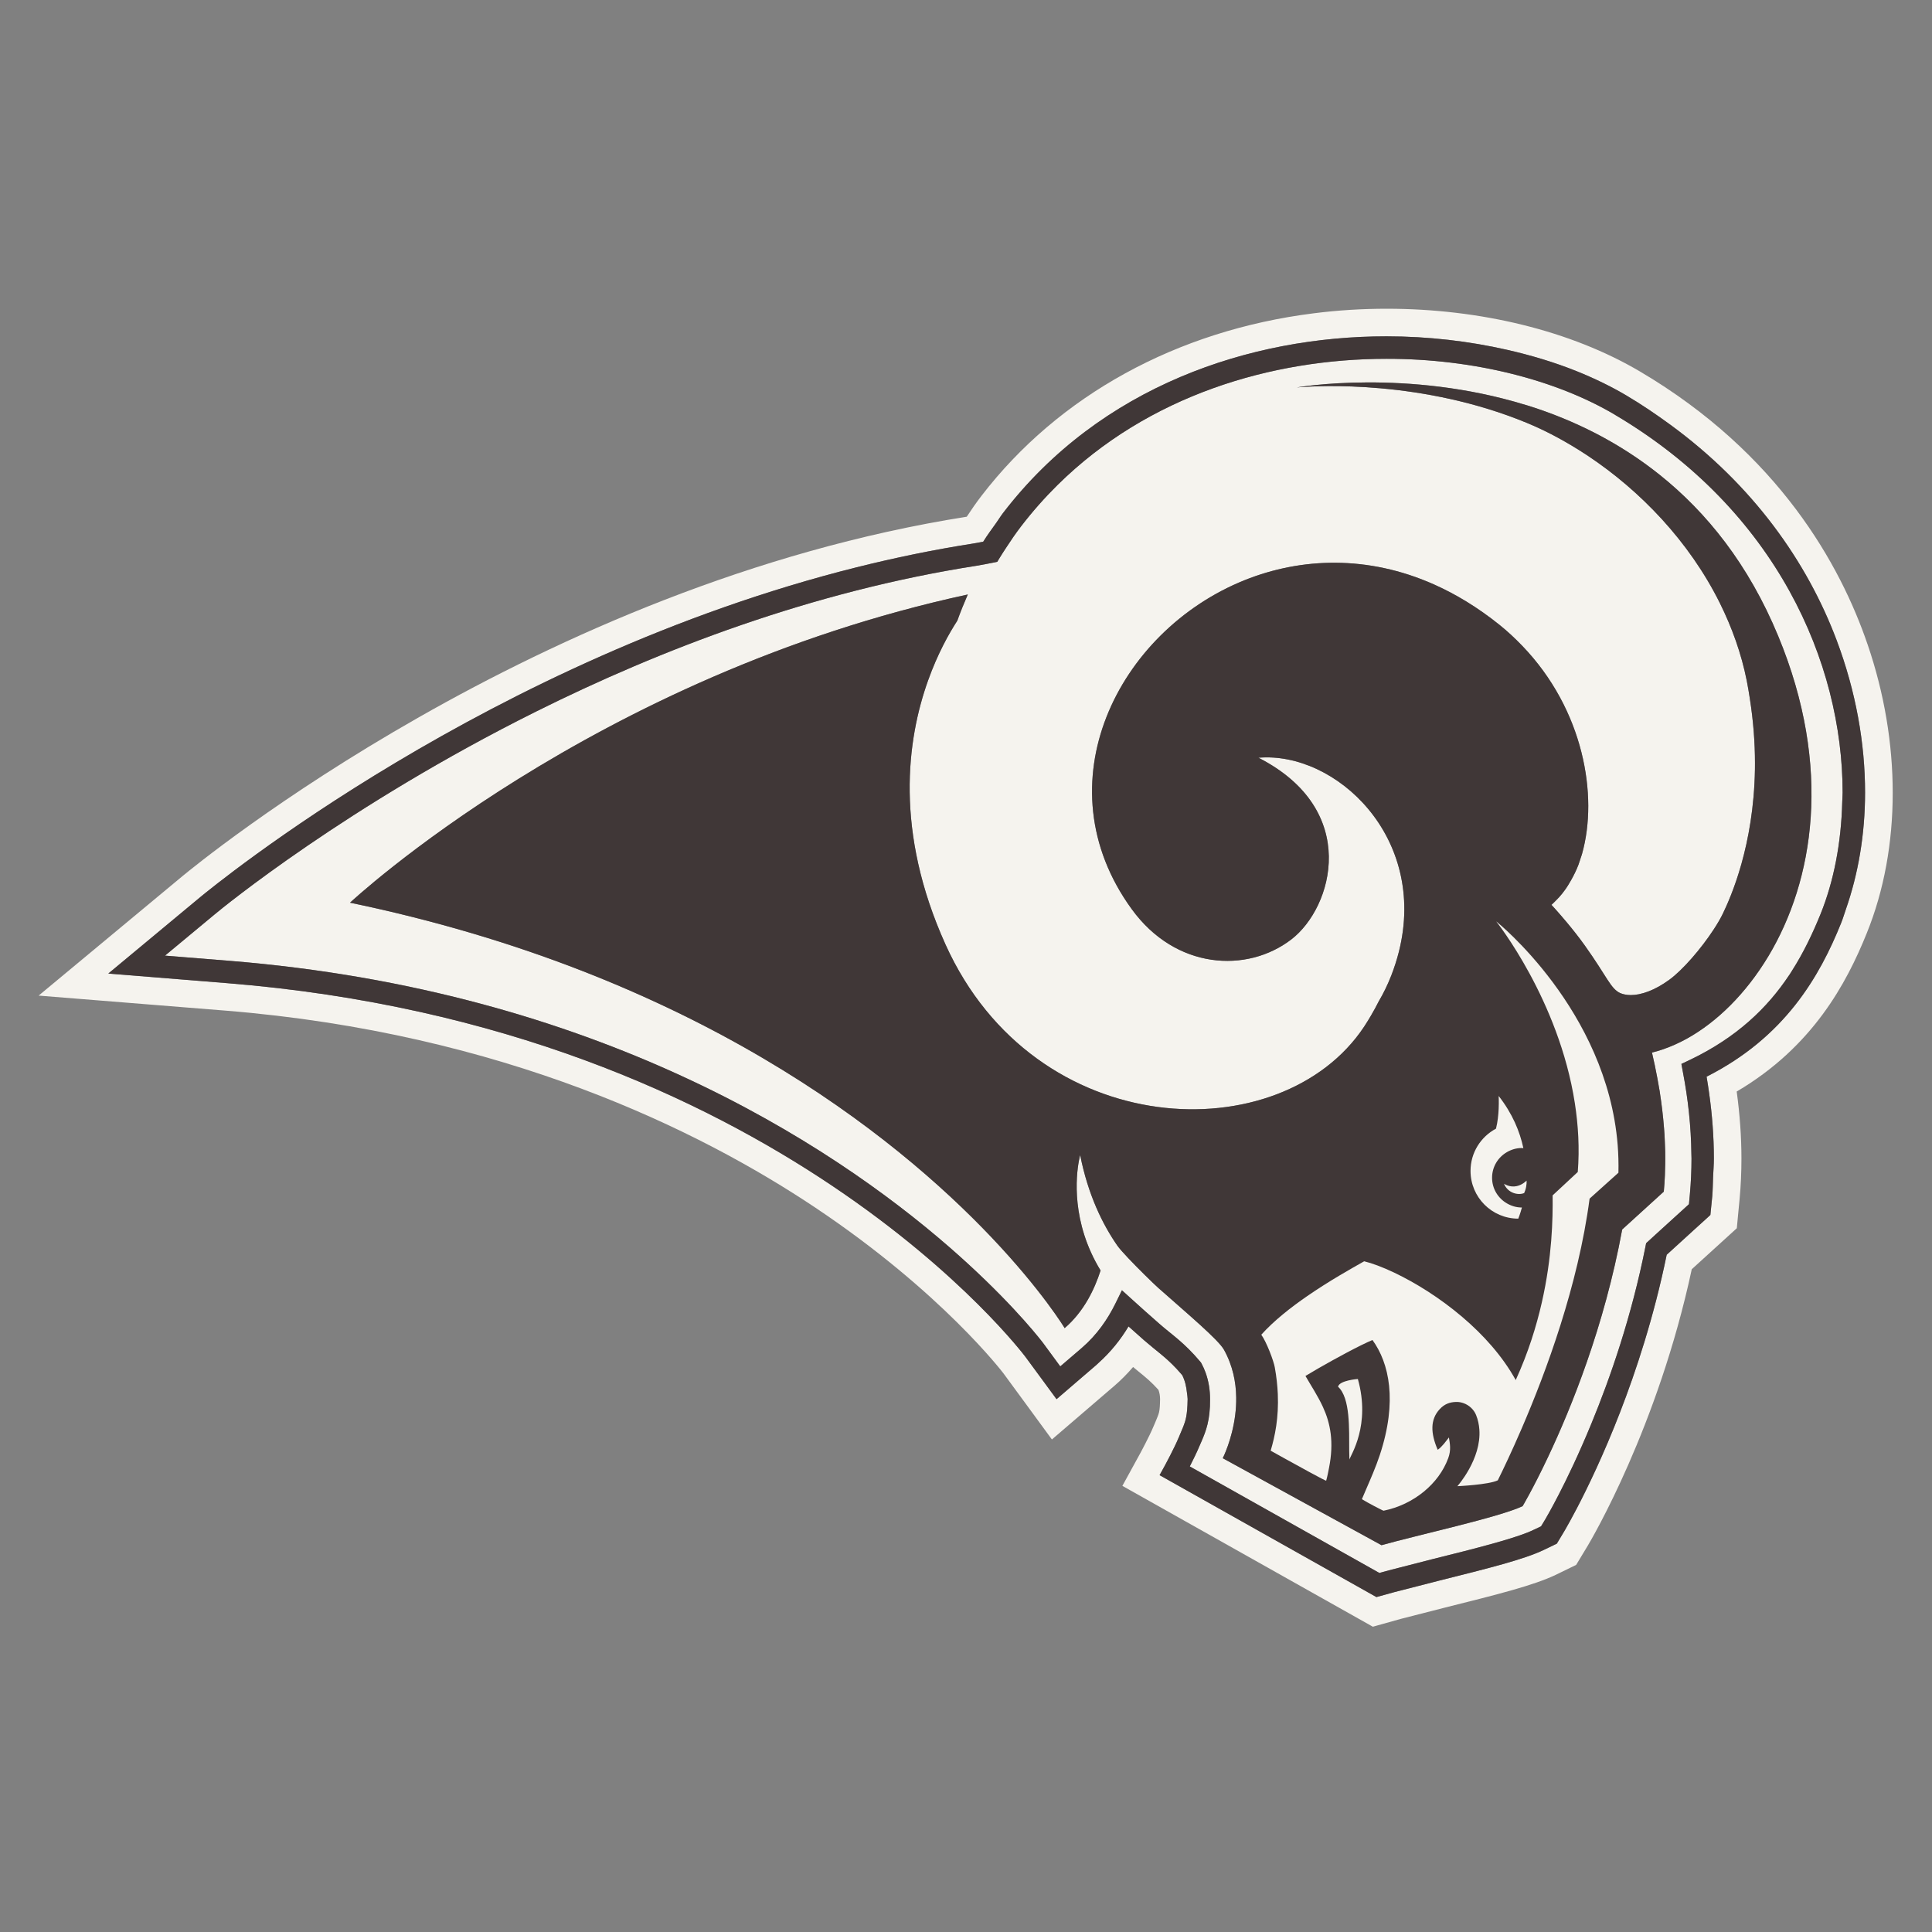 <svg width="500" height="500" viewBox="0 0 500 500" fill="none" xmlns="http://www.w3.org/2000/svg">
<rect x="0" y="0" width="500" height="500" fill="#808080" stroke="none"/>
<path d="M477.719 235.312C477.306 236.487 476.958 237.711 476.497 238.851C470.902 252.765 461.91 268.407 441.663 278.646C441.915 280.113 442.142 281.606 442.35 283.113C443.103 288.498 443.551 294.106 443.551 299.826C443.551 301.432 443.412 303.082 443.342 304.706C443.272 306.33 443.277 307.932 443.133 309.586L442.646 314.427L441.824 315.189C441.824 315.189 440.349 316.53 438.457 318.245C436.834 319.721 434.933 321.454 433.28 322.964C432.567 323.608 431.892 324.227 431.34 324.732C429.7 332.76 427.703 340.335 425.554 347.357C417.506 373.674 407.282 392.041 405.203 395.646L404.859 396.242L402.91 399.494L402.127 399.873L399.491 401.14C394.366 403.582 385.452 405.807 372.288 409.107L366.611 410.565L360.934 412.019L356.218 413.321L300.102 381.771L301.481 379.263C301.481 379.254 303.861 374.896 305.105 371.906C305.992 369.729 306.623 368.58 306.993 366.686C307.197 365.598 307.324 364.239 307.354 362.315L307.363 362.089V362.085C307.359 361.541 307.25 361.005 307.189 360.461C307.024 358.894 306.702 357.344 305.967 355.899C305.432 355.268 304.932 354.71 304.449 354.192C301.569 351.123 299.35 349.686 296.109 346.874C294.63 345.572 293.286 344.375 292.063 343.278L292.059 343.282C290.088 346.578 287.522 349.851 284.228 352.79L283.741 353.247L273.435 362.106L270.033 357.47L265.395 351.166C265.038 350.691 201.378 265.903 58.841 254.445L43.436 253.2L28.035 251.955H28.031L51.806 232.195C55.286 229.343 126.764 170.558 221.755 146.801C231.583 144.346 241.658 142.26 251.938 140.654C252.464 140.571 253.33 140.415 254.453 140.197C255.506 138.508 256.689 136.91 257.846 135.291C258.455 134.438 258.995 133.532 259.638 132.701C284.818 99.941 323.467 87.042 358.858 87.042C369.695 87.051 380.206 88.3 390.02 90.529C396.359 91.97 402.41 93.803 408.018 96.054C412.595 97.896 416.897 99.981 420.843 102.306H420.852L420.843 102.31C424.893 104.7 428.652 107.269 432.272 109.911C453.694 125.575 467.654 145.34 475.315 165.666C480.309 178.927 482.685 192.409 482.68 205.113C482.68 215.94 480.914 226.162 477.721 235.313L477.719 235.312ZM483.322 166.762C476.335 146.27 460.369 117.359 424.465 96.166C406.515 85.565 383.04 79.906 358.9 79.901C352.605 79.901 346.258 80.284 339.967 81.085C304.62 85.526 274.019 102.273 253.99 128.342C252.659 130.079 251.401 131.89 250.192 133.727C138.882 151.285 51.147 223.518 47.258 226.713L10.001 257.662L58.265 261.541C130.243 267.349 181.099 292.529 211.082 312.586C243.923 334.558 259.676 355.407 259.707 355.442L265.841 363.805L272.232 372.534L288.385 358.664C290.121 357.175 291.739 355.534 293.244 353.779L294.571 354.88C296.542 356.469 297.969 357.653 299.805 359.691C300.07 360.405 300.218 361.176 300.227 362.09C300.166 365.638 299.983 365.629 299.018 368.015L298.535 369.138C298 370.444 297.16 372.124 296.473 373.474L295.599 375.159L295.334 375.651H295.343L290.471 384.541L355.292 420.993L356.454 420.666C356.506 420.662 361.557 419.255 362.688 418.925C363.71 418.681 374.021 416.026 374.069 416.013C387.999 412.535 396.874 410.284 402.573 407.593L407.907 404.994L410.974 399.913C411.809 398.502 429.076 369.334 437.825 328.477C440.962 325.63 448.666 318.612 448.666 318.612L449.488 317.859L449.853 313.989L450.214 310.249C450.532 306.788 450.684 303.301 450.684 299.827C450.684 294.198 450.258 288.377 449.457 282.487C469.095 270.929 477.865 254.529 483.108 241.529C487.615 230.419 489.834 218.016 489.834 205.182C489.834 192.518 487.667 179.431 483.326 166.763L483.322 166.762Z" fill="#F5F3EE"/>
<path d="M457.642 247.488C451.817 257.183 444.321 264.493 436.616 268.772C434.471 269.961 432.326 270.91 430.182 271.632C429.295 271.941 428.411 272.185 427.528 272.398V272.402C428.046 274.561 428.498 276.795 428.929 279.063C429.142 280.173 429.342 281.296 429.525 282.428C429.525 282.554 429.547 282.654 429.573 282.781C430.034 285.746 430.4 288.802 430.643 291.906C430.682 292.489 430.747 293.073 430.774 293.665C430.818 294.318 430.835 295.006 430.865 295.672C430.904 296.46 430.935 297.244 430.952 298.032L430.965 299.826V299.878C430.965 300.788 430.956 301.711 430.913 302.616C430.904 303.086 430.896 303.569 430.878 304.048V304.083C430.817 305.52 430.726 306.956 430.587 308.393L419.824 318.188L419.82 318.192C415.204 343.281 406.634 364.374 400.648 377.034C398.669 381.226 396.954 384.535 395.78 386.703C394.692 388.719 394.049 389.79 394.049 389.79C388.132 392.624 366.689 397.308 357.532 399.894L316.447 377.382C316.46 377.36 318.861 372.645 319.671 366.185C319.854 364.748 319.949 363.225 319.928 361.644C319.876 357.7 319.045 353.42 316.765 349.315C315.334 346.729 307.251 339.946 300.447 333.904C300.208 333.678 299.973 333.482 299.738 333.286C299.19 332.798 297.789 331.466 296.175 329.864C293.482 327.204 290.184 323.808 289.18 322.385C285.395 316.939 281.602 309.307 279.544 298.924C279.544 298.924 279.4 299.433 279.226 300.361C278.473 304.379 277.181 316.273 284.829 328.798C283.289 333.582 280.566 339.394 275.532 343.717C275.51 343.673 269.694 334.017 256.577 320.195C231.479 293.756 179.661 252.12 90.586 233.613C90.664 233.539 153.458 174.837 250.464 153.853C249.494 156.078 248.576 158.341 247.754 160.627C245.644 163.879 242.677 169.125 240.184 176.104C234.698 191.45 231.492 215.168 244.678 244.388C267.94 295.929 331.617 297.958 353.025 265.711C353.678 264.718 354.282 263.73 354.861 262.738C355.561 261.541 356.218 260.344 356.814 259.151C358.045 257.074 359.133 254.824 360.068 252.438C360.86 250.388 361.504 248.372 362.008 246.387C369.56 216.609 345.633 194.411 325.691 196.1C352.163 209.622 344.95 234.876 334.183 243.131C322.702 251.934 304.213 250.928 292.858 235.242C269.392 202.9 289.265 163.336 322.11 150.144C336.749 144.276 353.955 143.64 371.052 151.224C376.751 153.753 382.433 157.197 388.01 161.664C390.172 163.392 392.121 165.234 393.953 167.132C409.893 183.684 413.647 205.952 409.449 220.915C409.332 221.342 409.179 221.747 409.044 222.156C408.909 222.57 408.792 222.992 408.639 223.392L408.548 223.679C407.982 225.177 407.304 226.539 406.569 227.837C406.077 228.695 405.577 229.544 405.012 230.31C404.529 230.972 404.042 231.616 403.511 232.182L403.224 232.478L403.089 232.63L402.972 232.743L402.868 232.852H402.864C402.425 233.309 401.998 233.74 401.52 234.175C401.52 234.175 403.291 236.077 405.535 238.764C407.001 240.523 408.663 242.604 410.177 244.737C415.946 252.834 416.803 255.847 419.313 257.014C419.709 257.179 420.14 257.314 420.596 257.393H420.609C421.057 257.48 421.536 257.524 422.049 257.524C422.715 257.524 423.432 257.454 424.194 257.298L424.229 257.285C425.756 256.972 427.461 256.34 429.271 255.326C430.158 254.83 431.068 254.251 431.999 253.572C435.475 251.043 440.217 245.562 443.458 240.607C444.424 239.131 445.276 237.695 445.894 236.402C447.9 232.223 453.868 218.888 454.177 199.058L454.186 197.452V197.439C454.186 192.271 453.777 186.668 452.842 180.704C452.607 179.211 452.368 177.713 452.059 176.172C450.649 169.093 448.231 162.415 445.137 156.159C437.167 140.073 424.455 126.956 410.995 117.996C405.757 114.518 400.423 111.623 395.216 109.472C368.1 98.262 341.023 99.838 336.355 100.208L335.816 100.256L335.651 100.265C335.908 100.221 364.111 95.35 394.821 104.797L395.735 105.063L395.874 105.111C407.237 108.72 418.879 114.362 429.559 122.908C441.658 132.59 452.508 146.003 460.221 164.658C474.295 198.663 469.383 227.945 457.646 247.492L457.642 247.488ZM417.901 107.319L417.897 107.306C402.788 98.368 381.467 92.839 358.857 92.857C329.048 92.857 297.172 102.348 273.732 125.478C270.387 128.782 267.206 132.365 264.235 136.24C262.873 138.016 261.599 139.88 260.372 141.773C259.824 142.618 259.267 143.449 258.749 144.311L258.088 145.395L257.462 145.526L256.831 145.652L255.387 145.931C254.343 146.136 253.434 146.301 252.842 146.397C210.134 153.036 170.841 168.151 138.717 184.155C89.818 208.513 57.582 234.934 55.528 236.662L42.699 247.315L59.292 248.652C154.201 256.301 214.828 295.922 245.612 322.687L245.756 322.809C247.487 324.315 249.088 325.761 250.633 327.176C263.436 338.943 269.788 347.337 270.066 347.724L274.395 353.619L279.955 348.852C283.927 345.43 286.681 341.381 288.656 337.372L289.504 335.648L290.352 333.915L293.219 336.51C295.133 338.264 297.317 340.189 299.94 342.5C303.294 345.456 306.357 347.328 310.62 352.391L310.811 352.626L310.95 352.874C311.359 353.636 311.707 354.411 311.99 355.19C312.838 357.519 313.16 359.887 313.16 362.086V362.09C313.217 367.497 312.081 370.41 310.946 373.03L310.459 374.14C309.719 375.925 308.71 377.941 307.914 379.512L356.978 407.078L359.432 406.403L370.869 403.469C382.328 400.635 390.655 398.458 395.24 396.643C395.893 396.386 396.471 396.134 396.971 395.885L398.82 395.014L399.882 393.26C400.052 392.977 401.392 390.691 403.388 386.817C405.585 382.568 408.578 376.36 411.78 368.593C416.779 356.499 422.243 340.678 425.836 322.664L426.019 321.732L426.724 321.092L428.877 319.12C431.618 316.612 435.429 313.151 437.099 311.641L437.343 309.042C437.617 305.942 437.761 302.869 437.761 299.826L437.731 298.698C437.653 291.402 436.839 284.244 435.551 277.549L435.142 275.337L437.169 274.379C449.563 268.489 457.446 260.74 462.997 252.416L463.175 252.163L463.736 251.271C466.786 246.491 469.117 241.55 471.11 236.669C474.582 228.114 476.513 218.128 476.77 207.496C476.787 206.691 476.87 205.92 476.87 205.11V205.106C476.857 171.562 459.764 132.046 417.9 107.318L417.901 107.319Z" fill="#F5F3EE"/>
<path d="M411.388 310.205C408.408 332.739 400.12 355.072 393.838 369.63C391.267 375.599 389.018 380.296 387.63 383.108C385.298 384.253 377.176 384.627 377.176 384.627L377.18 384.623H377.171C377.171 384.623 383.436 377.614 382.857 369.943C382.766 368.698 382.509 367.444 382.004 366.195C381.447 364.828 380.242 363.64 378.702 363.117C378.115 362.917 377.493 362.795 376.814 362.821C375.156 362.873 373.79 363.378 372.555 364.732C370.158 367.357 370.184 370.823 372.076 375.206C372.663 374.801 373.207 374.231 373.699 373.647C374.182 373.064 374.613 372.472 374.978 372.014C375.243 373.651 375.578 375.275 374.8 377.382C373.543 380.786 371.315 383.703 368.531 385.998C365.547 388.458 361.914 390.195 358.099 390.965H358.095C358.134 391.126 353.523 388.671 352.648 388.096L352.47 387.97L352.466 387.966C352.766 387.23 353.123 386.412 353.506 385.532C354.65 382.885 356.055 379.698 357.091 376.564C361.724 362.568 359.505 352.742 355.194 346.791C351.866 348.188 345.588 351.597 341.107 354.175C339.854 354.898 338.719 355.568 337.853 356.099C339.376 358.746 341.068 361.28 342.382 364.14C344.279 368.267 345.297 373.143 343.939 379.947C343.73 381.001 343.547 382.032 343.217 383.186C343.295 383.338 341.298 382.285 338.771 380.913C334.56 378.632 328.865 375.449 328.848 375.436C329.962 371.705 330.958 366.903 330.697 360.765C330.601 358.623 330.362 356.324 329.91 353.843C329.771 353.033 329.231 351.383 328.566 349.712C327.892 348.036 327.091 346.342 326.421 345.424V345.42C329.706 341.78 334.004 338.398 338.302 335.433C343.988 331.506 349.678 328.328 353.046 326.421C355.078 326.909 357.814 327.923 360.903 329.399C366.197 331.92 372.566 335.82 378.492 340.875C383.839 345.433 388.811 350.905 392.27 357.161C395.498 350.082 397.608 343.295 399.035 337.022C401.684 325.368 401.889 315.542 401.819 309.364L404.042 307.3L408.327 303.312C408.814 297.165 408.449 291.196 407.57 285.502C403.428 258.741 387.214 238.454 387.214 238.454L387.227 238.463L387.218 238.454C387.218 238.454 415.861 261.297 418.654 296.329C418.837 298.667 418.906 301.057 418.85 303.499L411.389 310.203L411.388 310.205ZM349.177 375.485C349.142 369.865 349.486 361.78 346.288 358.881C346.636 357.222 351.408 356.883 351.408 356.883H351.412C354.792 368.881 349.533 376.583 349.228 377.723C349.198 377.04 349.18 376.291 349.176 375.485H349.177ZM394.909 305.699L395.074 305.538C395.074 305.538 395.196 306.753 394.691 308.168C394.621 308.368 394.543 308.564 394.452 308.764C392.895 309.395 390.263 308.816 389.236 306.365C389.949 306.787 390.624 306.988 391.246 307.044C392.173 307.131 392.973 306.896 393.604 306.591C394.23 306.282 394.683 305.903 394.909 305.699V305.699ZM387.161 292.099C387.605 290.349 387.783 288.49 387.853 286.949C387.936 285.051 387.853 283.64 387.853 283.64V283.649V283.636C389.645 285.926 391.016 288.233 392.051 290.497C393.091 292.77 393.791 295.003 394.248 297.136H394.244V297.14L393.866 297.11L393.84 297.106C392.417 297.106 391.112 297.515 389.968 298.181C387.688 299.518 386.148 301.96 386.148 304.798C386.148 307.641 387.688 310.087 389.968 311.424C391.112 312.09 392.417 312.504 393.84 312.504L393.87 312.5H393.874C393.378 314.32 392.93 315.382 392.93 315.382H392.926V315.386C386.109 315.386 380.575 309.857 380.575 303.035C380.575 298.285 383.255 294.171 387.162 292.099H387.161ZM429.556 122.905C441.655 132.587 452.505 146 460.218 164.655C474.292 198.66 469.38 227.942 457.643 247.489C451.818 257.184 444.322 264.494 436.617 268.773C434.472 269.962 432.327 270.911 430.183 271.633C429.296 271.942 428.412 272.186 427.529 272.399V272.403C428.047 274.562 428.499 276.796 428.93 279.064C429.143 280.174 429.343 281.297 429.526 282.429C429.526 282.555 429.548 282.655 429.574 282.782C430.035 285.747 430.401 288.803 430.644 291.907C430.683 292.49 430.748 293.074 430.775 293.666C430.819 294.319 430.836 295.007 430.866 295.673C430.905 296.461 430.936 297.245 430.953 298.033L430.966 299.827V299.879C430.966 300.789 430.957 301.712 430.914 302.617C430.905 303.087 430.897 303.57 430.879 304.049V304.084C430.818 305.521 430.727 306.957 430.588 308.394L419.825 318.189L419.821 318.193C415.205 343.282 406.635 364.375 400.649 377.035C398.67 381.227 396.955 384.536 395.781 386.704C394.693 388.72 394.05 389.791 394.05 389.791C388.133 392.625 366.69 397.309 357.533 399.895L316.448 377.383C316.461 377.361 318.862 372.646 319.672 366.186C319.855 364.749 319.95 363.226 319.929 361.645C319.877 357.701 319.046 353.421 316.766 349.316C315.335 346.73 307.252 339.947 300.448 333.905L300.426 333.7C300.426 333.7 300.174 333.569 299.739 333.286C299.191 332.798 297.79 331.466 296.176 329.864C293.483 327.204 290.185 323.808 289.181 322.385C285.396 316.939 281.603 309.307 279.545 298.924C279.545 298.924 279.401 299.433 279.227 300.361C278.474 304.379 277.182 316.273 284.83 328.798C283.29 333.582 280.567 339.394 275.533 343.717C275.511 343.673 269.695 334.017 256.578 320.195C231.48 293.756 179.662 252.12 90.587 233.613C90.665 233.539 153.459 174.837 250.465 153.853C249.495 156.078 248.577 158.341 247.755 160.627C245.645 163.879 242.678 169.125 240.185 176.104C234.699 191.45 231.493 215.168 244.679 244.388C267.941 295.929 331.618 297.958 353.026 265.711C353.679 264.718 354.283 263.73 354.862 262.738C355.562 261.541 356.219 260.344 356.815 259.151C358.046 257.074 359.134 254.824 360.069 252.438C360.861 250.388 361.505 248.372 362.009 246.387C369.561 216.609 345.634 194.411 325.692 196.1C352.164 209.622 344.951 234.876 334.184 243.131C322.703 251.934 304.214 250.928 292.859 235.242C269.393 202.9 289.266 163.336 322.111 150.144C336.75 144.276 353.956 143.64 371.053 151.224C376.752 153.753 382.434 157.197 388.011 161.664C390.173 163.392 392.122 165.234 393.954 167.132C409.894 183.684 413.648 205.952 409.45 220.915C409.333 221.342 409.18 221.747 409.045 222.156C408.91 222.57 408.793 222.992 408.64 223.392L408.549 223.679C407.983 225.177 407.305 226.539 406.57 227.837C406.078 228.695 405.578 229.544 405.013 230.31C404.53 230.972 404.043 231.616 403.512 232.182L403.225 232.478L403.09 232.63L402.973 232.743L402.869 232.852H402.865C402.426 233.309 401.999 233.74 401.521 234.175C401.521 234.175 403.292 236.077 405.536 238.764C407.002 240.523 408.664 242.604 410.178 244.737C415.947 252.834 416.804 255.847 419.314 257.014C419.71 257.179 420.141 257.314 420.597 257.393H420.61C421.058 257.48 421.537 257.524 422.05 257.524C422.716 257.524 423.433 257.454 424.195 257.298L424.23 257.285C425.757 256.972 427.462 256.34 429.272 255.326C430.159 254.83 431.069 254.251 432 253.572C435.476 251.043 440.218 245.562 443.459 240.607C444.425 239.131 445.277 237.695 445.895 236.402C447.901 232.223 453.869 218.888 454.178 199.058L454.187 197.452V197.439C454.187 192.271 453.778 186.668 452.843 180.704C452.608 179.211 452.369 177.713 452.06 176.172C450.65 169.093 448.232 162.415 445.138 156.159C437.168 140.073 424.456 126.956 410.996 117.996C405.758 114.518 400.424 111.623 395.217 109.472C368.101 98.262 341.024 99.838 336.356 100.208L335.817 100.256L335.652 100.265C335.909 100.221 364.112 95.35 394.822 104.797L395.736 105.063L395.875 105.111C407.238 108.72 418.88 114.362 429.56 122.908L429.556 122.905ZM299.735 333.287C300.17 333.57 300.418 333.701 300.418 333.701L300.444 333.906C300.205 333.68 299.97 333.484 299.735 333.288V333.287Z" fill="#403737"/>
<path d="M476.87 205.112C476.87 205.922 476.787 206.692 476.77 207.498C476.513 218.129 474.582 228.116 471.11 236.671C469.118 241.551 466.786 246.492 463.736 251.273L463.175 252.165L462.997 252.418C457.446 260.742 449.563 268.491 437.169 274.381L435.142 275.339L435.551 277.551C436.839 284.247 437.652 291.404 437.731 298.7L437.761 299.828C437.761 302.871 437.617 305.945 437.343 309.044L437.099 311.643C435.428 313.154 431.617 316.615 428.877 319.122L426.724 321.094L426.019 321.734L425.836 322.666C422.243 340.681 416.778 356.501 411.78 368.595C408.578 376.362 405.585 382.57 403.388 386.819C401.391 390.694 400.051 392.979 399.882 393.262L398.82 395.016L396.971 395.887C396.471 396.135 395.892 396.388 395.24 396.645C390.655 398.46 382.328 400.637 370.869 403.471L359.432 406.405L356.978 407.08L307.914 379.514C308.71 377.942 309.719 375.927 310.459 374.142L310.946 373.032C312.081 370.411 313.217 367.499 313.16 362.092V362.088C313.16 359.889 312.838 357.521 311.99 355.192C311.707 354.413 311.359 353.638 310.95 352.876L310.811 352.628L310.62 352.393C306.357 347.33 303.294 345.458 299.94 342.502C297.317 340.19 295.133 338.266 293.219 336.512L290.352 333.917L289.504 335.65L288.656 337.374C286.681 341.384 283.927 345.432 279.955 348.854L274.395 353.621L270.066 347.726C269.788 347.339 263.436 338.945 250.633 327.178C249.089 325.763 247.488 324.318 245.756 322.811L245.612 322.689C214.828 295.924 154.201 256.303 59.292 248.654L42.699 247.317L55.528 236.664C57.581 234.936 89.818 208.514 138.717 184.157C170.841 168.154 210.134 153.038 252.842 146.399C253.434 146.303 254.343 146.138 255.387 145.933L256.831 145.654L257.462 145.528L258.088 145.397L258.749 144.313C259.267 143.451 259.824 142.619 260.372 141.775C261.599 139.881 262.873 138.018 264.235 136.242C267.206 132.367 270.387 128.784 273.732 125.48C297.172 102.35 329.048 92.859 358.857 92.859C381.466 92.842 402.788 98.371 417.897 107.308L417.901 107.321C459.765 132.049 476.858 171.565 476.871 205.109V205.113L476.87 205.112ZM432.269 109.91C428.649 107.267 424.891 104.699 420.84 102.309L420.849 102.305H420.84C416.894 99.98 412.592 97.895 408.015 96.053C402.407 93.802 396.356 91.969 390.017 90.528C380.202 88.299 369.692 87.05 358.855 87.041C323.464 87.041 284.815 99.94 259.635 132.7C258.991 133.532 258.452 134.437 257.843 135.29C256.686 136.909 255.502 138.507 254.45 140.196C253.328 140.414 252.462 140.57 251.935 140.653C241.655 142.259 231.579 144.345 221.752 146.8C126.76 170.557 55.283 229.342 51.803 232.194L28.028 251.954H28.032L43.433 253.199L58.838 254.444C201.375 265.902 265.035 350.691 265.392 351.165L270.03 357.469L273.432 362.105L283.738 353.246L284.225 352.789C287.518 349.85 290.085 346.577 292.056 343.281L292.06 343.277C293.282 344.374 294.627 345.571 296.106 346.873C299.347 349.685 301.566 351.122 304.446 354.191C304.929 354.709 305.429 355.266 305.964 355.898C306.699 357.343 307.021 358.893 307.186 360.46C307.247 361.004 307.356 361.54 307.36 362.084V362.088L307.351 362.314C307.321 364.238 307.194 365.597 306.99 366.685C306.62 368.579 305.989 369.728 305.102 371.905C303.858 374.896 301.478 379.254 301.478 379.262L300.099 381.77L356.215 413.32L360.931 412.018L366.608 410.564L372.285 409.106C385.449 405.806 394.363 403.581 399.488 401.139L402.124 399.872L402.903 399.493L404.856 396.241L405.2 395.645C407.28 392.04 417.503 373.673 425.551 347.356C427.7 340.334 429.697 332.759 431.337 324.731C431.89 324.226 432.564 323.608 433.277 322.963C434.93 321.452 436.831 319.72 438.454 318.244C440.346 316.529 441.821 315.188 441.821 315.188L442.643 314.426L443.13 309.585C443.274 307.931 443.269 306.329 443.339 304.705C443.409 303.081 443.548 301.431 443.548 299.825C443.548 294.105 443.1 288.497 442.347 283.112C442.138 281.606 441.912 280.112 441.66 278.645C461.907 268.406 470.899 252.764 476.494 238.85C476.955 237.709 477.303 236.486 477.716 235.311C480.909 226.16 482.675 215.938 482.675 205.111C482.679 192.408 480.304 178.925 475.31 165.664C467.649 145.338 453.688 125.573 432.267 109.909L432.269 109.91Z" fill="#403737"/>
<path d="M391.245 307.044C392.172 307.131 392.972 306.896 393.603 306.591C394.229 306.282 394.682 305.903 394.908 305.699L395.073 305.538C395.073 305.538 395.195 306.753 394.69 308.168C394.62 308.368 394.542 308.564 394.451 308.764C392.894 309.395 390.262 308.816 389.235 306.365C389.948 306.787 390.623 306.988 391.245 307.044V307.044ZM351.412 356.883C354.792 368.881 349.533 376.583 349.228 377.723C349.198 377.04 349.18 376.291 349.176 375.485C349.141 369.865 349.485 361.78 346.287 358.881C346.635 357.222 351.407 356.883 351.407 356.883H351.411H351.412ZM387.216 238.455C387.216 238.455 415.859 261.298 418.652 296.33C418.835 298.668 418.904 301.058 418.848 303.5L411.387 310.204C408.407 332.738 400.119 355.071 393.837 369.629C391.266 375.598 389.017 380.295 387.629 383.107C385.297 384.252 377.175 384.626 377.175 384.626L377.179 384.622H377.17C377.17 384.622 383.435 377.613 382.856 369.942C382.765 368.697 382.508 367.443 382.003 366.194C381.446 364.827 380.241 363.639 378.701 363.116C378.114 362.916 377.492 362.794 376.813 362.82C375.155 362.872 373.789 363.377 372.554 364.731C370.157 367.356 370.183 370.822 372.075 375.205C372.662 374.8 373.206 374.23 373.698 373.646C374.181 373.063 374.612 372.471 374.977 372.013C375.242 373.65 375.577 375.274 374.799 377.381C373.542 380.785 371.314 383.702 368.53 385.997C365.546 388.457 361.913 390.194 358.098 390.964H358.094C358.133 391.125 353.522 388.67 352.647 388.095L352.469 387.969L352.465 387.965C352.765 387.229 353.122 386.411 353.505 385.531C354.649 382.884 356.054 379.697 357.09 376.563C361.723 362.567 359.504 352.741 355.193 346.79C351.865 348.187 345.587 351.596 341.106 354.174C339.853 354.897 338.718 355.567 337.852 356.098C339.375 358.745 341.067 361.279 342.381 364.139C344.278 368.266 345.296 373.142 343.938 379.946C343.729 381 343.546 382.031 343.216 383.185C343.294 383.337 341.297 382.284 338.77 380.912C334.559 378.631 328.864 375.448 328.847 375.435C329.961 371.704 330.957 366.902 330.696 360.764C330.6 358.622 330.361 356.323 329.909 353.842C329.77 353.032 329.23 351.382 328.565 349.711C327.891 348.035 327.09 346.341 326.42 345.423V345.419C329.705 341.779 334.003 338.397 338.301 335.432C343.987 331.505 349.677 328.327 353.045 326.42C355.077 326.908 357.813 327.922 360.902 329.398C366.196 331.919 372.565 335.819 378.491 340.874C383.838 345.432 388.81 350.904 392.269 357.16C395.497 350.081 397.607 343.294 399.034 337.021C401.683 325.367 401.888 315.541 401.818 309.363L404.041 307.299L408.326 303.311C408.813 297.164 408.448 291.195 407.569 285.501C403.427 258.74 387.213 238.453 387.213 238.453L387.226 238.462L387.217 238.453L387.216 238.455ZM392.924 315.385C386.107 315.385 380.573 309.856 380.573 303.034C380.573 298.284 383.253 294.17 387.16 292.098C387.604 290.348 387.782 288.489 387.852 286.948C387.935 285.05 387.852 283.639 387.852 283.639V283.648V283.635C389.644 285.925 391.015 288.232 392.05 290.496C393.09 292.769 393.79 295.002 394.247 297.135H394.243V297.139L393.865 297.109L393.839 297.105C392.416 297.105 391.111 297.514 389.967 298.18C387.687 299.517 386.147 301.959 386.147 304.797C386.147 307.64 387.687 310.086 389.967 311.423C391.111 312.089 392.416 312.503 393.839 312.503L393.869 312.499H393.873C393.377 314.319 392.929 315.381 392.929 315.381H392.925V315.385H392.924Z" fill="#F5F3EE"/>
</svg>
